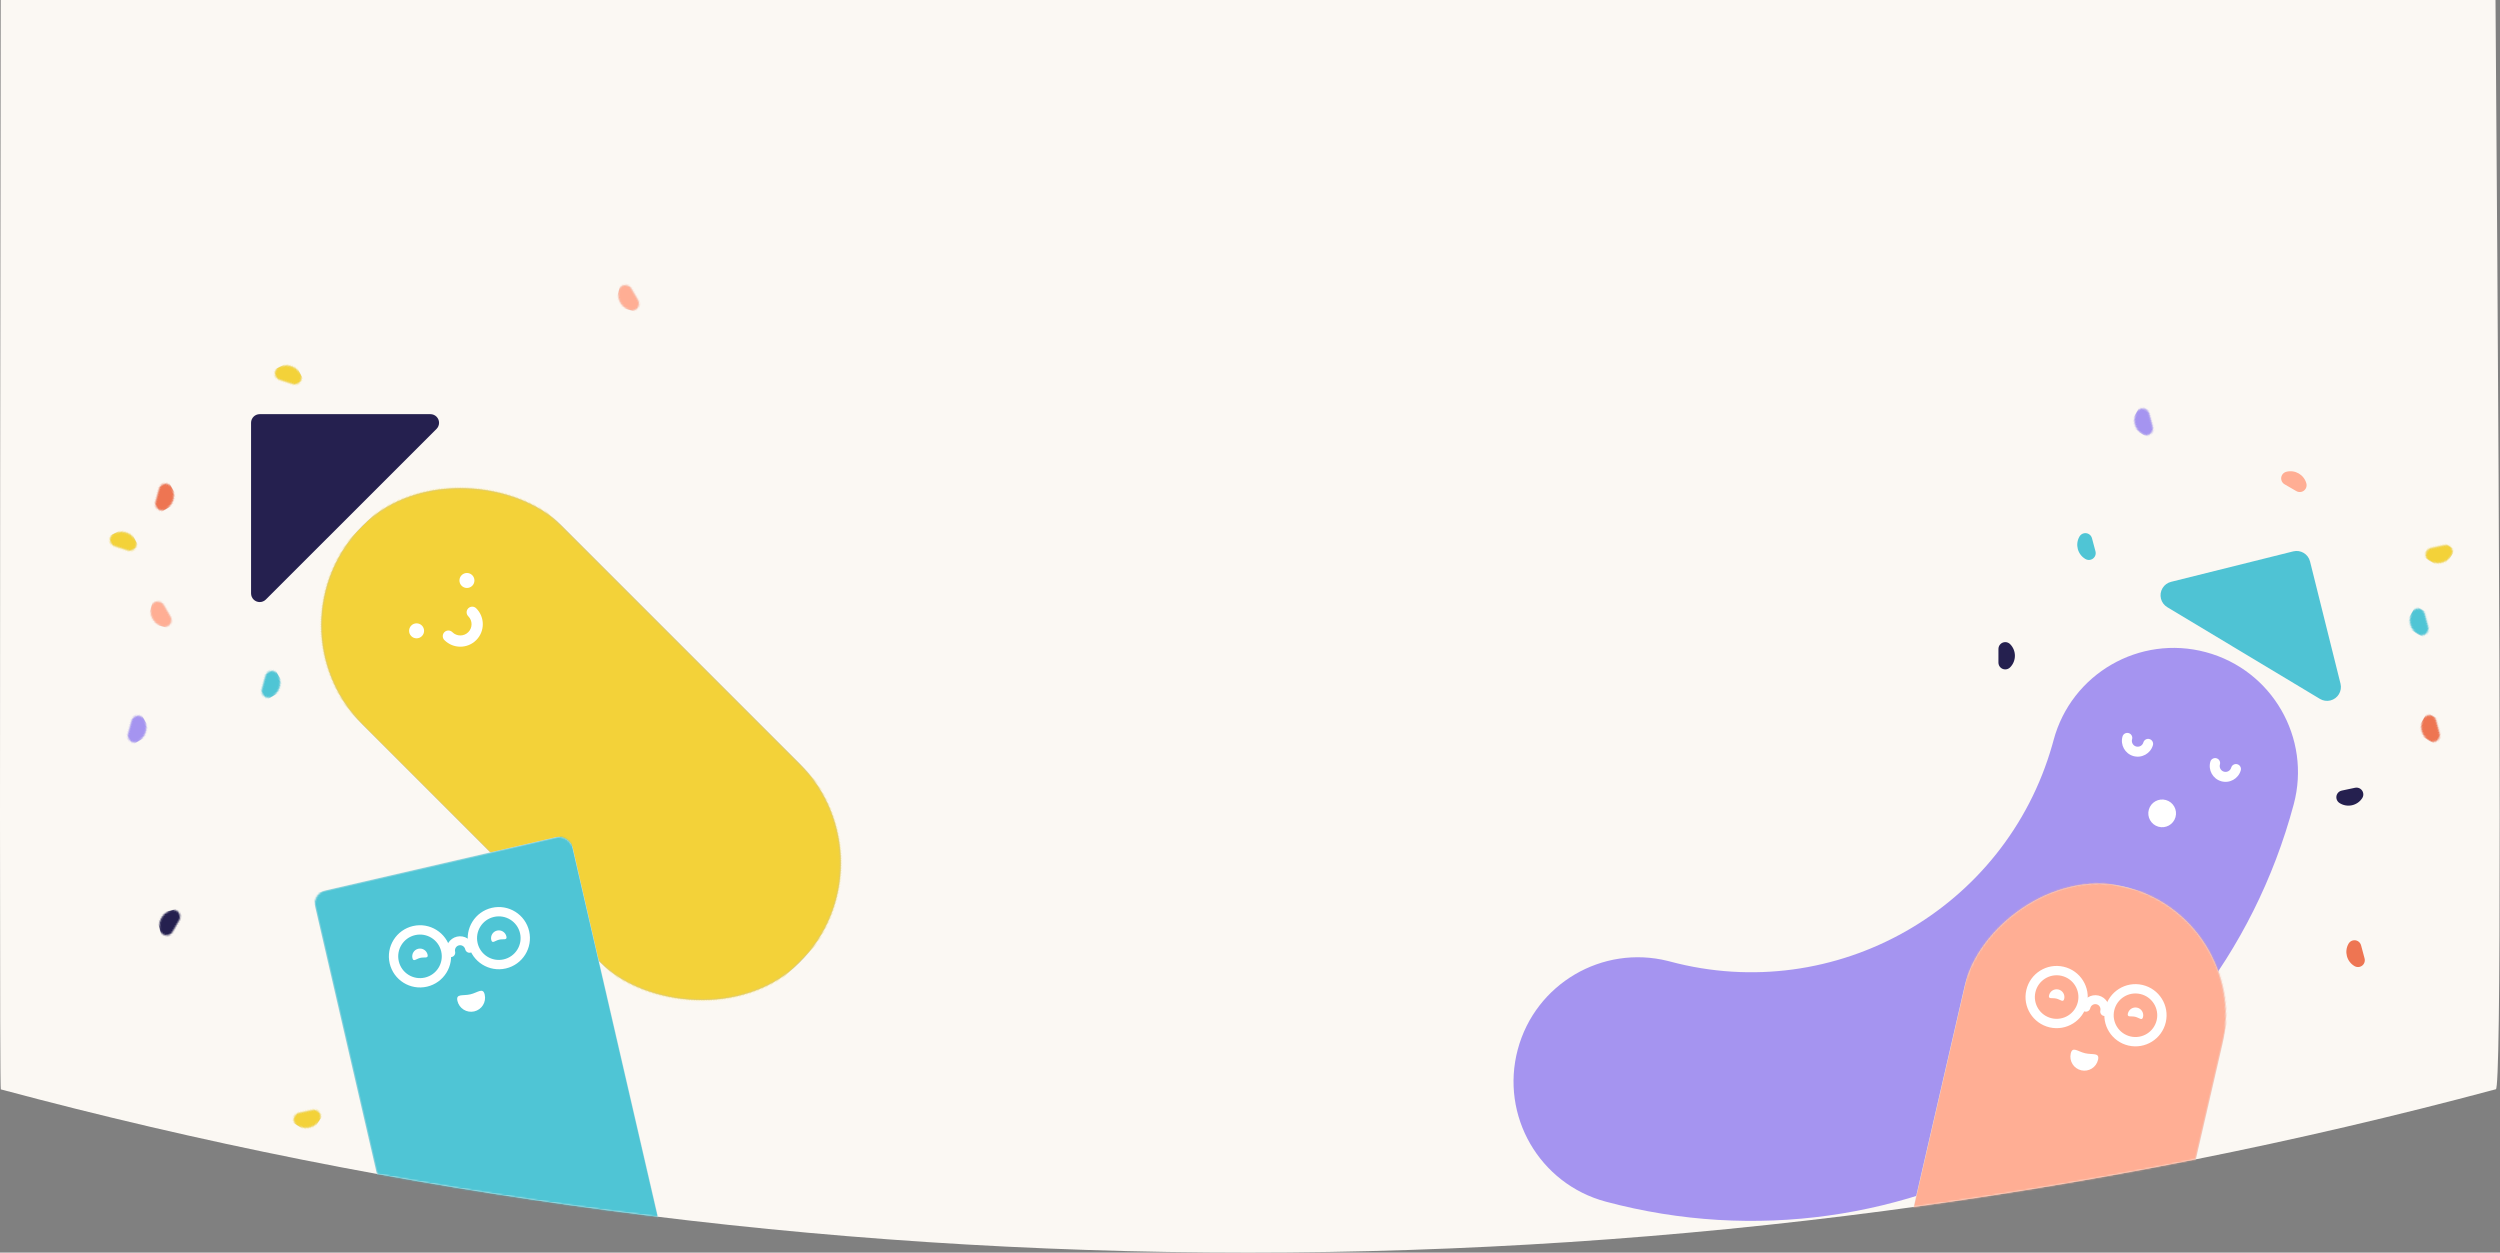 <svg xmlns="http://www.w3.org/2000/svg" xmlns:xlink="http://www.w3.org/1999/xlink" width="1443" height="723" viewBox="0 0 1443 723">
    <rect x="0" y="0" width="1443" height="723" fill="#808080" stroke="none"/>
    <defs>
        <path id="699zcos00a" d="M720.407 723c249.361 0 490.865-32.825 720.22-94.288 3-.804 2.926-210.374-.22-628.712H.407c-.562 419.03-.542 628.626.061 628.787C229.74 690.202 471.148 723 720.408 723z"/>
        <path id="epax6rty3c" d="M24.263 15.637H96.95c4.419 0 8 3.581 8 8 0 2.121-.842 4.156-2.343 5.657L29.92 101.98c-3.124 3.124-8.19 3.124-11.314 0-1.5-1.5-2.343-3.535-2.343-5.657V23.637c0-4.419 3.582-8 8-8z"/>
        <path id="f635o7mz4d" d="M10.224.286c2.175 0 3.938 1.763 3.938 3.938 0 1.044-.414 2.045-1.151 2.783L7.447 12.58c-1.536 1.538-4.028 1.54-5.566.004-.74-.738-1.155-1.74-1.155-2.785v-.014C.726 4.54 4.978.286 10.224.286z"/>
        <path id="d57jk3yoof" d="M9.498.32c2.175 0 3.938 1.764 3.938 3.939 0 1.043-.414 2.044-1.151 2.782L6.72 12.613c-1.536 1.538-4.028 1.54-5.566.004C.415 11.88 0 10.877 0 9.832V9.82C0 4.573 4.252.32 9.498.32z"/>
        <path id="ifix5k2c7g" d="M10.479.66c2.175 0 3.938 1.763 3.938 3.938 0 1.044-.414 2.045-1.151 2.783l-5.564 5.572c-1.536 1.538-4.028 1.54-5.566.004-.74-.738-1.155-1.74-1.155-2.785v-.014C.98 4.913 5.233.66 10.479.66z"/>
        <path id="dwb42b059i" d="M9.633.493c2.175 0 3.938 1.763 3.938 3.938 0 1.043-.414 2.044-1.152 2.783l-5.563 5.571c-1.536 1.539-4.028 1.54-5.567.004C.55 12.051.135 11.05.135 10.004v-.013C.135 4.745 4.387.493 9.633.493z"/>
        <path id="64akmkxvqj" d="M10.361.637C12.536.637 14.3 2.4 14.3 4.575c0 1.044-.415 2.045-1.152 2.783L7.584 12.93c-1.536 1.538-4.028 1.54-5.566.004-.74-.738-1.155-1.74-1.155-2.785v-.014C.863 4.89 5.116.637 10.361.637z"/>
        <path id="927e8bbm3k" d="M10.479.66c2.175 0 3.938 1.763 3.938 3.938 0 1.044-.414 2.045-1.151 2.783l-5.564 5.572c-1.536 1.538-4.028 1.54-5.566.004-.74-.738-1.155-1.74-1.155-2.785v-.014C.98 4.913 5.233.66 10.479.66z"/>
        <path id="443se7mpmm" d="M9.889.277c2.175 0 3.938 1.763 3.938 3.938 0 1.044-.414 2.045-1.152 2.783L7.112 12.57c-1.536 1.538-4.028 1.54-5.567.004-.739-.739-1.154-1.74-1.154-2.785v-.014C.39 4.53 4.643.277 9.889.277z"/>
        <path id="nrl3pzw8qn" d="M9.498.32c2.175 0 3.938 1.764 3.938 3.939 0 1.043-.414 2.044-1.151 2.782L6.72 12.613c-1.536 1.538-4.028 1.54-5.566.004C.415 11.88 0 10.877 0 9.832V9.82C0 4.573 4.252.32 9.498.32z"/>
        <path id="lkx7bpfb1p" d="M10.322.681c2.175 0 3.938 1.764 3.938 3.939 0 1.043-.414 2.044-1.152 2.782l-5.563 5.572c-1.536 1.538-4.028 1.54-5.567.004-.739-.738-1.154-1.74-1.154-2.785v-.013C.824 4.934 5.076.68 10.322.68z"/>
        <path id="qk2deemwzq" d="M368.839 44.578c39.62 0 71.739 32.119 71.739 71.739 0 179.084-145.177 324.26-324.261 324.26-39.62 0-71.74-32.118-71.74-71.738 0-39.225 31.48-71.096 70.554-71.73l1.186-.01c98.845 0 179.162-79.328 180.758-177.792l.025-2.99c0-39.62 32.118-71.74 71.739-71.74z"/>
        <path id="dj6fp3c60t" d="M5 0h98.512c2.762 0 5 2.239 5 5 0 1.327-.527 2.599-1.465 3.536L8.535 106.998c-1.953 1.953-5.12 1.952-7.071-.001-.938-.938-1.464-2.21-1.464-3.535V5c0-2.761 2.239-5 5-5z"/>
        <path id="5oa4ew9lqu" d="M9.498 0c2.175 0 3.938 1.763 3.938 3.938 0 1.044-.414 2.045-1.151 2.783L6.72 12.293c-1.536 1.538-4.028 1.54-5.566.004C.415 11.558 0 10.557 0 9.512v-.014C0 4.252 4.252 0 9.498 0z"/>
        <path id="neasd1iztw" d="M9.498 0c2.175 0 3.938 1.763 3.938 3.938 0 1.044-.414 2.045-1.151 2.783L6.72 12.293c-1.536 1.538-4.028 1.54-5.566.004C.415 11.558 0 10.557 0 9.512v-.014C0 4.252 4.252 0 9.498 0z"/>
        <path id="bzmhvvb4yy" d="M9.498 0c2.175 0 3.938 1.763 3.938 3.938 0 1.044-.414 2.045-1.151 2.783L6.72 12.293c-1.536 1.538-4.028 1.54-5.566.004C.415 11.558 0 10.557 0 9.512v-.014C0 4.252 4.252 0 9.498 0z"/>
        <path id="9lmvwjyr9A" d="M9.498 0c2.175 0 3.938 1.763 3.938 3.938 0 1.044-.414 2.045-1.151 2.783L6.72 12.293c-1.536 1.538-4.028 1.54-5.566.004C.415 11.558 0 10.557 0 9.512v-.014C0 4.252 4.252 0 9.498 0z"/>
        <path id="fkw5hcc82C" d="M9.498 0c2.175 0 3.938 1.763 3.938 3.938 0 1.044-.414 2.045-1.151 2.783L6.72 12.293c-1.536 1.538-4.028 1.54-5.566.004C.415 11.558 0 10.557 0 9.512v-.014C0 4.252 4.252 0 9.498 0z"/>
        <path id="fa76yz1qlE" d="M9.498 0c2.175 0 3.938 1.763 3.938 3.938 0 1.044-.414 2.045-1.151 2.783L6.72 12.293c-1.536 1.538-4.028 1.54-5.566.004C.415 11.558 0 10.557 0 9.512v-.014C0 4.252 4.252 0 9.498 0z"/>
        <path id="il3336556G" d="M9.498 0c2.175 0 3.938 1.763 3.938 3.938 0 1.044-.414 2.045-1.151 2.783L6.72 12.293c-1.536 1.538-4.028 1.54-5.566.004C.415 11.558 0 10.557 0 9.512v-.014C0 4.252 4.252 0 9.498 0z"/>
        <path id="mxtg4181eI" d="M9.498 0c2.175 0 3.938 1.763 3.938 3.938 0 1.044-.414 2.045-1.151 2.783L6.72 12.293c-1.536 1.538-4.028 1.54-5.566.004C.415 11.558 0 10.557 0 9.512v-.014C0 4.252 4.252 0 9.498 0z"/>
        <path id="9gx6hrmd2K" d="M9.498 0c2.175 0 3.938 1.763 3.938 3.938 0 1.044-.414 2.045-1.151 2.783L6.72 12.293c-1.536 1.538-4.028 1.54-5.566.004C.415 11.558 0 10.557 0 9.512v-.014C0 4.252 4.252 0 9.498 0z"/>
        <rect id="zfg8c434ar" width="162.493" height="356.632" x=".142" y=".858" rx="81.246"/>
        <rect id="6lrb31nnnM" width="152.529" height="434" x=".499" y=".513" rx="8"/>
        <rect id="qq604gd38O" width="152.529" height="434" x=".499" y=".513" rx="76.264"/>
    </defs>
    <g fill="none" fill-rule="evenodd">
        <mask id="7s46usuxab" fill="#fff">
            <use xlink:href="#699zcos00a"/>
        </mask>
        <use fill="#FBF8F3" xlink:href="#699zcos00a"/>
        <g mask="url(#7s46usuxab)">
            <g>
                <g transform="translate(857 228) rotate(53 168.602 480.077)">
                    <use fill="#4FC3D4" transform="rotate(23 66.263 65.637)" xlink:href="#epax6rty3c"/>
                </g>
                <g transform="translate(857 228) scale(1 -1) rotate(57 369.756 458.276)">
                    <mask id="ftlxpd72te" fill="#fff">
                        <use xlink:href="#f635o7mz4d"/>
                    </mask>
                    <use fill="#E8E8E8" xlink:href="#f635o7mz4d"/>
                    <g fill="#F3D239" mask="url(#ftlxpd72te)">
                        <path d="M0 0H18.996V19.023H0z" transform="translate(.726 .286)"/>
                    </g>
                </g>
                <g transform="translate(857 228) scale(1 -1) rotate(-30 -359.968 -1083.815)">
                    <use fill="#EE7552" xlink:href="#d57jk3yoof"/>
                </g>
                <g transform="translate(857 228) scale(1 -1) rotate(-30 15.45 -1054.535)">
                    <mask id="dhzi6j940h" fill="#fff">
                        <use xlink:href="#ifix5k2c7g"/>
                    </mask>
                    <use fill="#E8E8E8" xlink:href="#ifix5k2c7g"/>
                    <g fill="#4FC5D5" mask="url(#dhzi6j940h)">
                        <path d="M0.981 0.66H19.977V19.683H0.981z"/>
                    </g>
                </g>
                <g transform="translate(857 228) scale(-1 1) rotate(-45 26.175 449.79)">
                    <use fill="#25204F" xlink:href="#dwb42b059i"/>
                </g>
                <g transform="translate(857 228) scale(1 -1) rotate(57 473.288 340.837)">
                    <use fill="#25204F" xlink:href="#64akmkxvqj"/>
                </g>
                <g transform="translate(857 228) scale(1 -1) rotate(-30 -96.074 -1097.555)">
                    <mask id="uwfc7ahq0l" fill="#fff">
                        <use xlink:href="#927e8bbm3k"/>
                    </mask>
                    <use fill="#E8E8E8" xlink:href="#927e8bbm3k"/>
                    <g fill="#EE7552" mask="url(#uwfc7ahq0l)">
                        <path d="M0 0H18.996V19.023H0z" transform="translate(.98 .66)"/>
                    </g>
                </g>
                <g transform="translate(857 228) scale(1 -1) rotate(-30 1.127 -675.778)">
                    <use fill="#4FC5D5" xlink:href="#443se7mpmm"/>
                </g>
                <g transform="translate(857 228) scale(1 -1) rotate(-30 151.572 -702.1)">
                    <mask id="bbtspmvqko" fill="#fff">
                        <use xlink:href="#nrl3pzw8qn"/>
                    </mask>
                    <use fill="#E8E8E8" xlink:href="#nrl3pzw8qn"/>
                    <g fill="#A594F0" mask="url(#bbtspmvqko)">
                        <path d="M0 0H18.996V19.023H0z" transform="translate(0 .32)"/>
                    </g>
                </g>
                <g transform="translate(857 228) scale(-1 1) rotate(15 -391.89 -1773.614)">
                    <use fill="#FFAE94" xlink:href="#lkx7bpfb1p"/>
                </g>
                <g transform="translate(857 228) translate(.422 64.422)">
                    <use fill="#A594F0" fill-rule="nonzero" transform="rotate(15 242.578 242.578)" xlink:href="#qk2deemwzq"/>
                </g>
                <g fill="#FFF" transform="translate(857 228) rotate(16 -502.443 1407.868)">
                    <g fill-rule="nonzero">
                        <path d="M3.386 12.788c1.587 0 2.873-1.287 2.873-2.873 0-1.865 1.518-3.381 3.382-3.381 1.865 0 3.383 1.516 3.383 3.38 0 1.587 1.286 2.874 2.873 2.874 1.586 0 2.873-1.287 2.873-2.873 0-5.032-4.095-9.127-9.129-9.127C4.608.788.513 4.883.513 9.915c0 1.586 1.286 2.873 2.873 2.873zM56.129 12.788c1.587 0 2.873-1.287 2.873-2.873 0-1.865 1.518-3.381 3.383-3.381 1.864 0 3.381 1.516 3.381 3.38 0 1.587 1.287 2.874 2.873 2.874 1.587 0 2.874-1.287 2.874-2.873 0-5.032-4.096-9.127-9.128-9.127-5.034 0-9.13 4.095-9.13 9.127 0 1.586 1.287 2.873 2.874 2.873z" transform="rotate(-180 36.087 6.982)"/>
                    </g>
                    <circle cx="34.888" cy="40.393" r="8"/>
                </g>
            </g>
        </g>
        <g mask="url(#7s46usuxab)">
            <g>
                <g>
                    <g transform="rotate(45 -116.173 335.744) rotate(-90 127.176 36.95)">
                        <mask id="9rc05m0uvs" fill="#fff">
                            <use xlink:href="#zfg8c434ar"/>
                        </mask>
                        <use fill="#C1C1C1" xlink:href="#zfg8c434ar"/>
                        <g fill="#F3D239" mask="url(#9rc05m0uvs)">
                            <path d="M0 0H162.493V356.632H0z" transform="translate(.142 .858)"/>
                        </g>
                    </g>
                    <g fill="#FFF" transform="rotate(45 -116.173 335.744) rotate(-90 127.176 36.95) translate(28.042 24.736)">
                        <circle cx="32.449" cy="41.102" r="4.327"/>
                        <circle cx="73.551" cy="41.102" r="4.327"/>
                        <path fill-rule="nonzero" d="M53 69.224c-7.168 0-12.98-5.81-12.98-12.98 0-1.791 1.453-3.244 3.245-3.244 1.687 0 3.073 1.287 3.23 2.932l.015.313c0 3.584 2.906 6.49 6.49 6.49s6.49-2.906 6.49-6.49c0-1.792 1.453-3.245 3.245-3.245s3.245 1.453 3.245 3.245c0 7.168-5.812 12.98-12.98 12.98z"/>
                    </g>
                </g>
                <g transform="rotate(45 -116.173 335.744) rotate(-45 99.931 41.298)">
                    <use fill="#25204F" xlink:href="#dj6fp3c60t"/>
                </g>
            </g>
        </g>
        <g mask="url(#7s46usuxab)">
            <g>
                <g transform="translate(-37 59) scale(1 -1) rotate(57 656.684 -98.64)">
                    <mask id="6tvfhse19v" fill="#fff">
                        <use xlink:href="#5oa4ew9lqu"/>
                    </mask>
                    <use fill="#E8E8E8" xlink:href="#5oa4ew9lqu"/>
                    <g fill="#F3D239" mask="url(#6tvfhse19v)">
                        <path d="M0 0H18.996V19.023H0z"/>
                    </g>
                </g>
                <g>
                    <g transform="translate(-37 59) rotate(-150 160.553 234.512) scale(1 -1) rotate(57 387.427 -14.991)">
                        <mask id="5g0m9f0z5x" fill="#fff">
                            <use xlink:href="#neasd1iztw"/>
                        </mask>
                        <use fill="#E8E8E8" xlink:href="#neasd1iztw"/>
                        <g fill="#F3D239" mask="url(#5g0m9f0z5x)">
                            <path d="M0 0H18.996V19.023H0z"/>
                        </g>
                    </g>
                    <g transform="translate(-37 59) rotate(-150 160.553 234.512) scale(1 -1) rotate(57 284.229 82.124)">
                        <mask id="gkcpplql3z" fill="#fff">
                            <use xlink:href="#bzmhvvb4yy"/>
                        </mask>
                        <use fill="#E8E8E8" xlink:href="#bzmhvvb4yy"/>
                        <g fill="#F3D239" mask="url(#gkcpplql3z)">
                            <path d="M0 0H18.996V19.023H0z"/>
                        </g>
                    </g>
                    <g transform="translate(-37 59) rotate(-150 160.553 234.512) scale(1 -1) rotate(-30 -336.049 -449.487)">
                        <mask id="4ipb8p2l1B" fill="#fff">
                            <use xlink:href="#9lmvwjyr9A"/>
                        </mask>
                        <use fill="#E8E8E8" xlink:href="#9lmvwjyr9A"/>
                        <g fill="#EE7552" mask="url(#4ipb8p2l1B)">
                            <path d="M0 0H18.996V19.023H0z"/>
                        </g>
                    </g>
                    <g transform="translate(-37 59) rotate(-150 160.553 234.512) scale(1 -1) rotate(-30 -272.234 -217.978)">
                        <mask id="nfwoqujfeD" fill="#fff">
                            <use xlink:href="#fkw5hcc82C"/>
                        </mask>
                        <use fill="#E8E8E8" xlink:href="#fkw5hcc82C"/>
                        <g fill="#4FC5D5" mask="url(#nfwoqujfeD)">
                            <path d="M0 0H18.996V19.023H0z"/>
                        </g>
                    </g>
                    <g transform="translate(-37 59) rotate(-150 160.553 234.512) scale(1 -1) rotate(-30 -131.406 -288.244)">
                        <mask id="qnxan53a7F" fill="#fff">
                            <use xlink:href="#fa76yz1qlE"/>
                        </mask>
                        <use fill="#E8E8E8" xlink:href="#fa76yz1qlE"/>
                        <g fill="#A594F0" mask="url(#qnxan53a7F)">
                            <path d="M0 0H18.996V19.023H0z"/>
                        </g>
                    </g>
                    <g transform="translate(-37 59) rotate(-150 160.553 234.512) scale(-1 1) rotate(-45 -18.477 95.01)">
                        <mask id="ty1fdwy5mH" fill="#fff">
                            <use xlink:href="#il3336556G"/>
                        </mask>
                        <use fill="#E8E8E8" xlink:href="#il3336556G"/>
                        <g fill="#25204F" mask="url(#ty1fdwy5mH)">
                            <path d="M0 0H18.996V19.023H0z"/>
                        </g>
                    </g>
                    <g transform="translate(-37 59) rotate(-150 160.553 234.512) scale(-1 1) rotate(15 -681.378 -533.165)">
                        <mask id="6336x50clJ" fill="#fff">
                            <use xlink:href="#mxtg4181eI"/>
                        </mask>
                        <use fill="#E8E8E8" xlink:href="#mxtg4181eI"/>
                        <g fill="#FFAE94" mask="url(#6336x50clJ)">
                            <path d="M0 0H18.996V19.023H0z"/>
                        </g>
                    </g>
                    <g transform="translate(-37 59) rotate(-150 160.553 234.512) scale(-1 1) rotate(15 -1723.334 154.317)">
                        <mask id="u73rlmh1uL" fill="#fff">
                            <use xlink:href="#9gx6hrmd2K"/>
                        </mask>
                        <use fill="#E8E8E8" xlink:href="#9gx6hrmd2K"/>
                        <g fill="#FFAE94" mask="url(#u73rlmh1uL)">
                            <path d="M0 0H18.996V19.023H0z"/>
                        </g>
                    </g>
                </g>
            </g>
        </g>
        <g mask="url(#7s46usuxab)">
            <g>
                <g transform="rotate(-13 2351.267 -530.23)">
                    <mask id="x9eghpvi2N" fill="#fff">
                        <use xlink:href="#6lrb31nnnM"/>
                    </mask>
                    <use fill="#E8E8E8" xlink:href="#6lrb31nnnM"/>
                    <g fill="#4FC5D5" mask="url(#x9eghpvi2N)">
                        <path d="M0 0H152.529V434H0z" transform="translate(.499 .513)"/>
                    </g>
                </g>
                <g fill="#FFF">
                    <g>
                        <path fill-rule="nonzero" d="M2.544 10.776c1.405 0 2.544-1.156 2.544-2.58 0-1.675 1.344-3.036 2.994-3.036 1.651 0 2.994 1.361 2.994 3.036 0 1.424 1.139 2.58 2.543 2.58 1.405 0 2.544-1.156 2.544-2.58C16.163 3.677 12.538 0 8.083 0 3.625 0 0 3.677 0 8.196c0 1.424 1.139 2.58 2.544 2.58z" transform="rotate(-13 2351.267 -530.23) translate(32.37 18.45) translate(35.918 25.143)"/>
                        <path d="M8.082 44.293c4.463 0 8.081-3.618 8.081-8.081 0-4.464-3.618-2.02-8.081-2.02-4.464 0-8.082-2.444-8.082 2.02 0 4.463 3.618 8.081 8.082 8.081z" transform="rotate(-13 2351.267 -530.23) translate(32.37 18.45) translate(35.918 25.143)"/>
                    </g>
                    <path fill-rule="nonzero" d="M20.653 13.47c-9.919 0-17.96 8.04-17.96 17.959 0 9.918 8.041 17.959 17.96 17.959s17.96-8.04 17.96-17.96c0-9.918-8.041-17.959-17.96-17.959zm0 5.387c6.943 0 12.571 5.629 12.571 12.572S27.596 44 20.654 44C13.71 44 8.081 38.372 8.081 31.429s5.628-12.572 12.571-12.572zM67.347 13.47c-9.919 0-17.96 8.04-17.96 17.959 0 9.918 8.041 17.959 17.96 17.959s17.96-8.04 17.96-17.96c0-9.918-8.041-17.959-17.96-17.959zm0 5.387c6.943 0 12.571 5.629 12.571 12.572S74.29 44 67.347 44s-12.571-5.628-12.571-12.571 5.628-12.572 12.57-12.572z" transform="rotate(-13 2351.267 -530.23) translate(32.37 18.45)"/>
                    <path d="M67.347 32.327c2.48 0 4.49 1.581 4.49-.898 0-2.48-2.01-4.49-4.49-4.49-2.48 0-4.49 2.01-4.49 4.49 0 2.48 2.01.898 4.49.898zM20.653 32.327c2.48 0 4.49 1.581 4.49-.898 0-2.48-2.01-4.49-4.49-4.49-2.48 0-4.49 2.01-4.49 4.49 0 2.48 2.01.898 4.49.898z" transform="rotate(-13 2351.267 -530.23) translate(32.37 18.45)"/>
                </g>
            </g>
        </g>
        <g mask="url(#7s46usuxab)">
            <g>
                <g transform="scale(-1 1) rotate(-13 1668.546 5971.221)">
                    <mask id="j1mmrpy19P" fill="#fff">
                        <use xlink:href="#qq604gd38O"/>
                    </mask>
                    <use fill="#E8E8E8" xlink:href="#qq604gd38O"/>
                    <g fill="#FFAE94" mask="url(#j1mmrpy19P)">
                        <path d="M0 0H152.529V434H0z" transform="translate(.499 .513)"/>
                    </g>
                </g>
                <g fill="#FFF">
                    <g>
                        <path fill-rule="nonzero" d="M2.544 10.776c1.405 0 2.544-1.156 2.544-2.58 0-1.675 1.344-3.036 2.994-3.036 1.651 0 2.994 1.361 2.994 3.036 0 1.424 1.139 2.58 2.543 2.58 1.405 0 2.544-1.156 2.544-2.58C16.163 3.677 12.538 0 8.083 0 3.625 0 0 3.677 0 8.196c0 1.424 1.139 2.58 2.544 2.58z" transform="scale(-1 1) rotate(-13 1668.546 5971.221) translate(32.524 39.983) translate(35.918 25.143)"/>
                        <path d="M8.082 44.293c4.463 0 8.081-3.618 8.081-8.081 0-4.464-3.618-2.02-8.081-2.02-4.464 0-8.082-2.444-8.082 2.02 0 4.463 3.618 8.081 8.082 8.081z" transform="scale(-1 1) rotate(-13 1668.546 5971.221) translate(32.524 39.983) translate(35.918 25.143)"/>
                    </g>
                    <path fill-rule="nonzero" d="M20.653 13.47c-9.919 0-17.96 8.04-17.96 17.959 0 9.918 8.041 17.959 17.96 17.959s17.96-8.04 17.96-17.96c0-9.918-8.041-17.959-17.96-17.959zm0 5.387c6.943 0 12.571 5.629 12.571 12.572S27.596 44 20.654 44C13.71 44 8.081 38.372 8.081 31.429s5.628-12.572 12.571-12.572zM67.347 13.47c-9.919 0-17.96 8.04-17.96 17.959 0 9.918 8.041 17.959 17.96 17.959s17.96-8.04 17.96-17.96c0-9.918-8.041-17.959-17.96-17.959zm0 5.387c6.943 0 12.571 5.629 12.571 12.572S74.29 44 67.347 44s-12.571-5.628-12.571-12.571 5.628-12.572 12.57-12.572z" transform="scale(-1 1) rotate(-13 1668.546 5971.221) translate(32.524 39.983)"/>
                    <path d="M67.347 32.327c2.48 0 4.49 1.581 4.49-.898 0-2.48-2.01-4.49-4.49-4.49-2.48 0-4.49 2.01-4.49 4.49 0 2.48 2.01.898 4.49.898zM20.653 32.327c2.48 0 4.49 1.581 4.49-.898 0-2.48-2.01-4.49-4.49-4.49-2.48 0-4.49 2.01-4.49 4.49 0 2.48 2.01.898 4.49.898z" transform="scale(-1 1) rotate(-13 1668.546 5971.221) translate(32.524 39.983)"/>
                </g>
            </g>
        </g>
    </g>
</svg>
